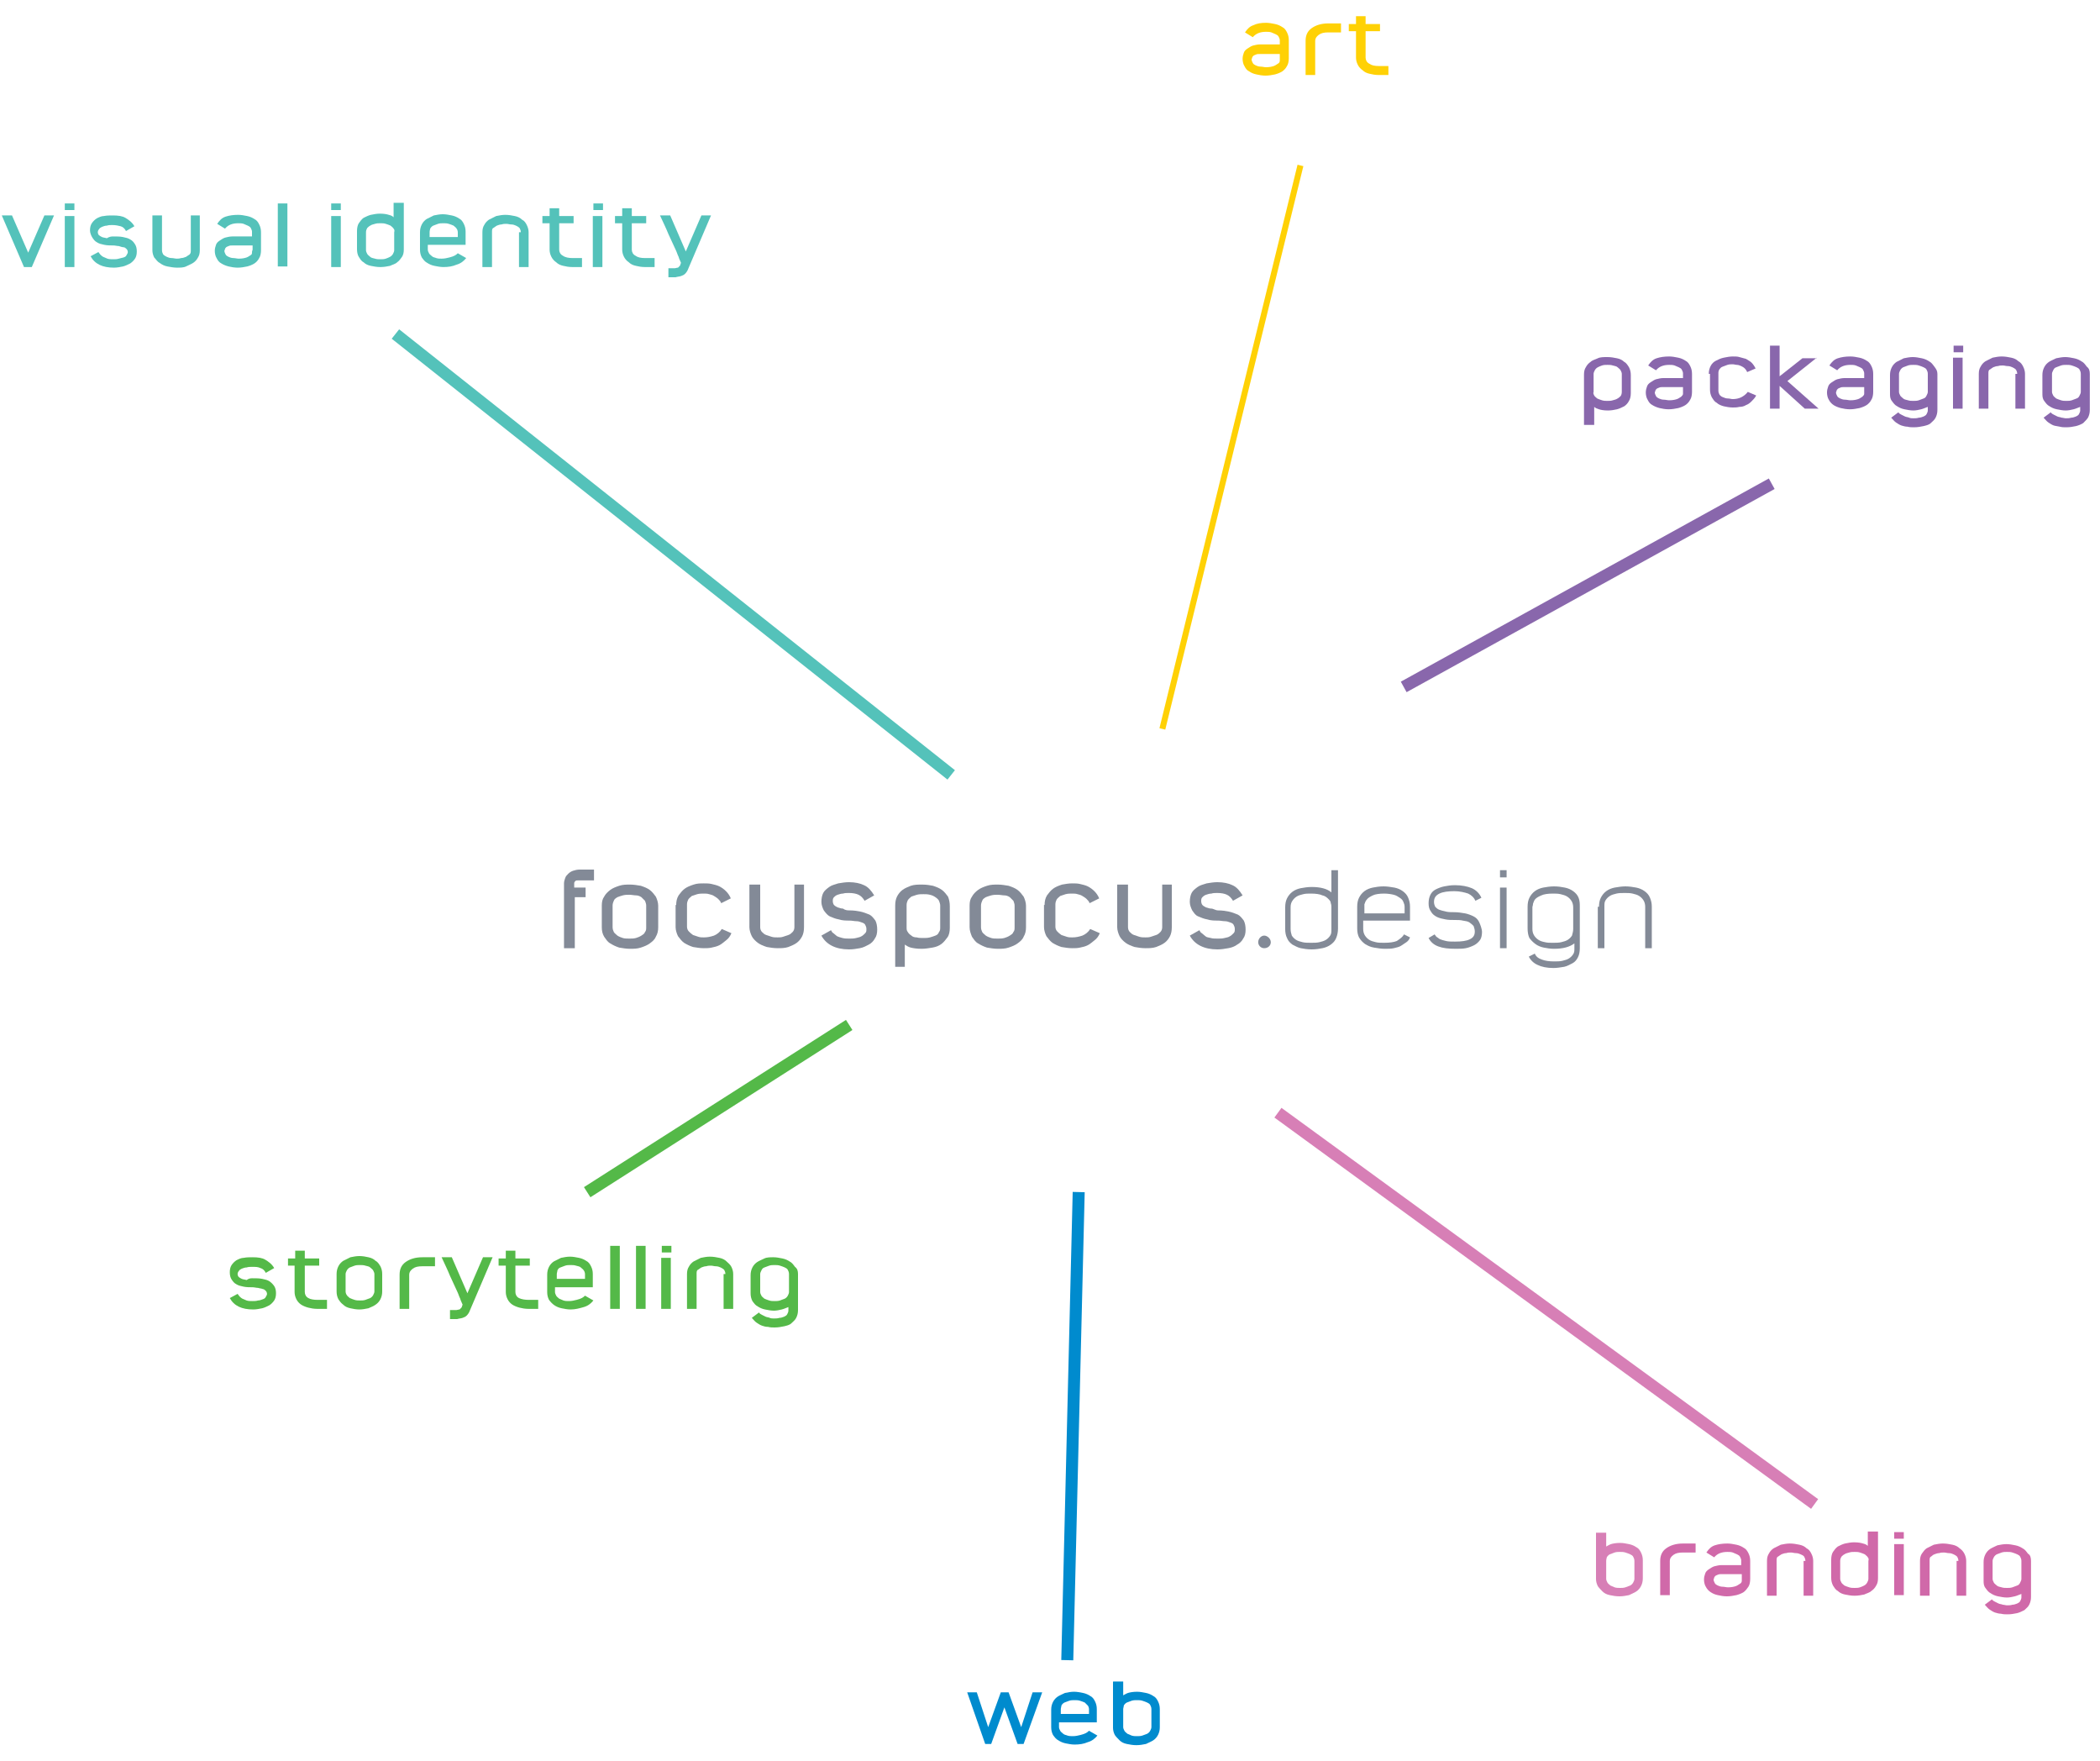 <?xml version="1.0" encoding="utf-8"?>
<!-- Generator: Adobe Illustrator 27.0.1, SVG Export Plug-In . SVG Version: 6.00 Build 0)  -->
<svg version="1.1" id="Layer_1" xmlns="http://www.w3.org/2000/svg" xmlns:xlink="http://www.w3.org/1999/xlink" x="0px" y="0px"
	 viewBox="0 0 350 293.5" style="enable-background:new 0 0 350 293.5;" xml:space="preserve">
<style type="text/css">
	.st0{opacity:0.85;enable-background:new    ;}
	.st1{fill:#D069A9;}
	.st2{enable-background:new    ;}
	.st3{fill:#54B948;}
	.st4{fill:#008BCE;}
	.st5{fill:#838A97;}
	.st6{fill:#8967AC;}
	.st7{fill:#54C2BA;}
	.st8{fill:#FFD105;}
</style>
<g id="Layer_2_00000088821244678047186320000009053267712810407344_">
	<g id="Layer_1-2">
		<g class="st0">
			<path class="st1" d="M267.7,255.3v2.4c0.2-0.1,0.5-0.3,0.8-0.4c0.3-0.1,0.9-0.2,1.5-0.2c0.5,0,1,0.1,1.5,0.2
				c0.5,0.1,0.9,0.3,1.2,0.5c0.4,0.2,0.6,0.5,0.8,0.9c0.2,0.4,0.3,0.8,0.3,1.3v3c0,0.5-0.1,0.9-0.3,1.3s-0.5,0.7-0.8,0.9
				c-0.3,0.2-0.8,0.4-1.2,0.6c-0.5,0.1-1,0.2-1.6,0.2c-0.6,0-1.1-0.1-1.6-0.2s-0.9-0.3-1.2-0.6c-0.3-0.3-0.6-0.6-0.8-0.9
				c-0.2-0.4-0.3-0.8-0.3-1.2v-7.7H267.7z M267.7,260.1v3c0,0.2,0.1,0.4,0.2,0.6s0.3,0.3,0.5,0.5c0.2,0.1,0.5,0.2,0.7,0.3
				c0.3,0.1,0.6,0.1,0.9,0.1c0.3,0,0.6,0,0.9-0.1c0.3-0.1,0.5-0.2,0.8-0.3c0.2-0.1,0.4-0.3,0.5-0.5c0.1-0.2,0.2-0.4,0.2-0.6v-3
				c0-0.3-0.1-0.5-0.2-0.7s-0.3-0.3-0.5-0.4c-0.2-0.1-0.5-0.2-0.8-0.3c-0.3-0.1-0.6-0.1-0.9-0.1c-0.3,0-0.6,0-0.9,0.1
				s-0.5,0.2-0.8,0.3c-0.2,0.1-0.4,0.3-0.5,0.5C267.8,259.6,267.7,259.8,267.7,260.1z"/>
		</g>
		<g class="st2">
			<path class="st1" d="M276.7,260.1c0-0.9,0.3-1.6,1-2.1c0.7-0.5,1.6-0.8,2.8-0.8h2.1v1.5h-2.1c-0.7,0-1.2,0.1-1.6,0.4
				c-0.4,0.3-0.6,0.6-0.6,1v5.7h-1.6V260.1z"/>
		</g>
		<g class="st2">
			<path class="st1" d="M287.9,257.2c0.5,0,1,0.1,1.5,0.2c0.5,0.1,0.9,0.3,1.2,0.5c0.4,0.2,0.6,0.5,0.8,0.9c0.2,0.4,0.3,0.8,0.3,1.3
				v3c0,0.5-0.1,1-0.3,1.3s-0.5,0.7-0.8,0.9c-0.3,0.2-0.8,0.4-1.2,0.5c-0.5,0.1-1,0.2-1.6,0.2c-0.5,0-1.1-0.1-1.5-0.2
				c-0.5-0.1-0.9-0.3-1.2-0.5s-0.6-0.5-0.8-0.9c-0.2-0.3-0.3-0.8-0.3-1.2c0-0.4,0.1-0.7,0.2-1c0.1-0.3,0.3-0.5,0.6-0.7
				c0.3-0.2,0.6-0.4,0.9-0.5c0.4-0.1,0.8-0.2,1.2-0.2h3.3V260c0-0.2-0.1-0.4-0.2-0.6s-0.3-0.3-0.5-0.4s-0.5-0.2-0.7-0.3
				c-0.3-0.1-0.6-0.1-0.9-0.1c-1,0-1.7,0.3-2.2,0.9l-1.3-0.8c0.4-0.6,0.8-1,1.4-1.2C286.4,257.3,287.1,257.2,287.9,257.2z
				 M290.3,263v-0.7H287c-0.3,0-0.5,0-0.7,0.1c-0.2,0.1-0.3,0.1-0.4,0.2s-0.2,0.2-0.2,0.3c0,0.1-0.1,0.2-0.1,0.3
				c0,0.2,0.1,0.4,0.2,0.6s0.3,0.3,0.5,0.4s0.5,0.2,0.8,0.2c0.3,0,0.6,0.1,0.9,0.1c0.6,0,1-0.1,1.3-0.2c0.3-0.1,0.5-0.3,0.7-0.4
				s0.3-0.3,0.3-0.5C290.3,263.2,290.3,263.1,290.3,263z"/>
			<path class="st1" d="M300.9,260.1c0-0.3-0.1-0.5-0.2-0.7s-0.4-0.3-0.6-0.4s-0.5-0.2-0.8-0.2c-0.3,0-0.5-0.1-0.8-0.1
				c-0.3,0-0.5,0-0.8,0.1c-0.3,0-0.5,0.1-0.8,0.2c-0.2,0.1-0.4,0.3-0.6,0.4s-0.2,0.4-0.2,0.7v5.8h-1.6v-5.8c0-0.5,0.1-0.9,0.3-1.2
				c0.2-0.4,0.5-0.7,0.8-0.9c0.4-0.2,0.8-0.4,1.2-0.6c0.5-0.1,1-0.2,1.5-0.2c0.6,0,1.1,0.1,1.6,0.2s0.9,0.3,1.2,0.6
				c0.4,0.2,0.6,0.5,0.8,0.9s0.3,0.8,0.3,1.2v5.8h-1.6V260.1z"/>
			<path class="st1" d="M313,255.3v7.7c0,0.5-0.1,0.9-0.3,1.2c-0.2,0.4-0.5,0.7-0.8,0.9c-0.3,0.3-0.8,0.4-1.2,0.6
				c-0.5,0.1-1,0.2-1.6,0.2c-0.6,0-1.1-0.1-1.6-0.2c-0.5-0.1-0.9-0.3-1.2-0.6c-0.4-0.2-0.6-0.6-0.8-0.9c-0.2-0.4-0.3-0.8-0.3-1.3v-3
				c0-0.5,0.1-1,0.3-1.3s0.5-0.7,0.8-0.9c0.4-0.2,0.8-0.4,1.2-0.5c0.5-0.1,1-0.2,1.5-0.2c0.7,0,1.2,0.1,1.5,0.2
				c0.4,0.1,0.6,0.2,0.8,0.4v-2.4H313z M311.3,259.5c-0.1-0.2-0.3-0.3-0.5-0.5c-0.2-0.1-0.5-0.2-0.8-0.3s-0.6-0.1-0.9-0.1
				c-0.3,0-0.6,0-0.9,0.1c-0.3,0.1-0.5,0.1-0.8,0.3c-0.2,0.1-0.4,0.3-0.5,0.4c-0.1,0.2-0.2,0.4-0.2,0.7v3c0,0.2,0.1,0.4,0.2,0.6
				c0.1,0.2,0.3,0.3,0.5,0.5c0.2,0.1,0.5,0.2,0.8,0.3c0.3,0.1,0.6,0.1,0.9,0.1c0.3,0,0.6,0,0.9-0.1c0.3-0.1,0.5-0.2,0.7-0.3
				c0.2-0.1,0.4-0.3,0.5-0.5c0.1-0.2,0.2-0.4,0.2-0.6v-3C311.5,259.8,311.4,259.6,311.3,259.5z"/>
			<path class="st1" d="M315.7,255.3h1.6v1.1h-1.6V255.3z M317.3,265.8h-1.6v-8.5h1.6V265.8z"/>
			<path class="st1" d="M326.4,260.1c0-0.3-0.1-0.5-0.2-0.7c-0.2-0.2-0.4-0.3-0.6-0.4s-0.5-0.2-0.8-0.2c-0.3,0-0.5-0.1-0.8-0.1
				c-0.3,0-0.5,0-0.8,0.1c-0.3,0-0.5,0.1-0.8,0.2s-0.4,0.3-0.6,0.4s-0.2,0.4-0.2,0.7v5.8H320v-5.8c0-0.5,0.1-0.9,0.3-1.2
				s0.5-0.7,0.8-0.9c0.4-0.2,0.8-0.4,1.2-0.6c0.5-0.1,1-0.2,1.5-0.2c0.6,0,1.1,0.1,1.6,0.2c0.5,0.1,0.9,0.3,1.2,0.6
				c0.3,0.2,0.6,0.5,0.8,0.9s0.3,0.8,0.3,1.2v5.8h-1.6V260.1z"/>
			<path class="st1" d="M338.5,260.1v6c0,0.5-0.1,0.9-0.3,1.3s-0.5,0.6-0.8,0.9c-0.4,0.2-0.8,0.4-1.2,0.5c-0.5,0.1-1,0.2-1.6,0.2
				c-0.4,0-0.7,0-1.1-0.1c-0.3,0-0.7-0.1-1-0.2c-0.3-0.1-0.6-0.3-0.9-0.5c-0.3-0.2-0.5-0.5-0.8-0.8l1.2-0.9c0.1,0.2,0.3,0.3,0.5,0.4
				c0.2,0.1,0.4,0.2,0.6,0.3s0.5,0.1,0.7,0.2c0.2,0,0.5,0.1,0.7,0.1c0.3,0,0.6,0,0.9-0.1c0.3,0,0.5-0.1,0.8-0.2
				c0.2-0.1,0.4-0.2,0.5-0.4c0.1-0.2,0.2-0.4,0.2-0.6v-0.6c-0.3,0.1-0.7,0.3-1.1,0.4s-0.9,0.2-1.3,0.2c-0.5,0-1-0.1-1.5-0.2
				c-0.5-0.1-0.9-0.3-1.2-0.5c-0.4-0.2-0.6-0.5-0.9-0.9s-0.3-0.8-0.3-1.3v-3c0-0.5,0.1-0.9,0.3-1.3c0.2-0.4,0.5-0.7,0.8-0.9
				s0.8-0.4,1.2-0.6c0.5-0.1,1-0.2,1.5-0.2c0.5,0,1,0.1,1.5,0.2s0.9,0.3,1.2,0.5c0.4,0.2,0.6,0.5,0.9,0.9
				C338.4,259.1,338.5,259.6,338.5,260.1z M336.9,260.1c0-0.3-0.1-0.5-0.2-0.7c-0.1-0.2-0.3-0.3-0.5-0.4c-0.2-0.1-0.5-0.2-0.8-0.3
				c-0.3-0.1-0.6-0.1-0.9-0.1c-0.3,0-0.6,0-0.9,0.1s-0.5,0.2-0.8,0.3c-0.2,0.1-0.4,0.3-0.5,0.5s-0.2,0.4-0.2,0.6v3
				c0,0.2,0.1,0.4,0.2,0.6s0.3,0.3,0.5,0.5s0.5,0.2,0.8,0.3s0.6,0.1,0.9,0.1c0.3,0,0.6,0,0.9-0.1s0.5-0.2,0.8-0.3s0.4-0.3,0.5-0.5
				c0.1-0.2,0.2-0.4,0.2-0.6V260.1z"/>
		</g>
		<g class="st2">
			<path class="st3" d="M42.1,213c0.6,0,1.1,0,1.6,0.1c0.5,0.1,0.9,0.2,1.2,0.4s0.6,0.5,0.8,0.8c0.2,0.3,0.3,0.7,0.3,1.2
				c0,0.5-0.1,0.9-0.3,1.2s-0.5,0.6-0.8,0.8c-0.4,0.2-0.8,0.4-1.2,0.5c-0.5,0.1-1,0.2-1.5,0.2c-1.9,0-3.2-0.6-3.9-1.9l1.3-0.7
				c0.1,0.1,0.2,0.3,0.3,0.4c0.1,0.1,0.3,0.3,0.5,0.4c0.2,0.1,0.5,0.2,0.7,0.3c0.3,0.1,0.6,0.1,1,0.1c0.3,0,0.6,0,0.9-0.1
				c0.3,0,0.5-0.1,0.8-0.2s0.4-0.2,0.5-0.4c0.1-0.2,0.2-0.3,0.2-0.5c0-0.2-0.1-0.4-0.2-0.5c-0.1-0.1-0.3-0.3-0.5-0.3
				c-0.2-0.1-0.5-0.1-0.8-0.2c-0.3,0-0.6-0.1-0.9-0.1c-0.5,0-1,0-1.5-0.1c-0.5-0.1-0.9-0.2-1.2-0.4c-0.4-0.2-0.6-0.5-0.8-0.8
				s-0.3-0.7-0.3-1.2c0-0.5,0.1-0.9,0.3-1.2s0.5-0.6,0.8-0.8c0.4-0.2,0.8-0.4,1.2-0.4c0.5-0.1,1-0.1,1.5-0.1c0.9,0,1.6,0.1,2.1,0.4
				s1.1,0.7,1.5,1.4l-1.4,0.8c-0.2-0.4-0.5-0.7-0.9-0.8c-0.4-0.2-0.8-0.2-1.4-0.2c-0.3,0-0.6,0-0.9,0.1c-0.3,0-0.5,0.1-0.8,0.2
				c-0.2,0.1-0.4,0.2-0.5,0.4c-0.1,0.1-0.2,0.3-0.2,0.5c0,0.2,0.1,0.4,0.2,0.5s0.3,0.2,0.5,0.3c0.2,0.1,0.5,0.1,0.8,0.2
				C41.5,213,41.8,213,42.1,213z"/>
		</g>
		<g class="st2">
			<path class="st3" d="M52.9,216.6h1.6v1.5h-1.6c-0.6,0-1.1-0.1-1.5-0.2s-0.9-0.3-1.2-0.5c-0.3-0.2-0.6-0.5-0.8-0.9
				c-0.2-0.4-0.3-0.8-0.3-1.2v-4.4H48v-1.2h1.2v-1.3h1.6v1.3h2.4v1.2h-2.4v4.4c0,0.4,0.2,0.8,0.6,1
				C51.7,216.5,52.3,216.6,52.9,216.6z"/>
		</g>
		<g class="st2">
			<path class="st3" d="M56.1,215.2v-2.9c0-0.5,0.1-0.9,0.3-1.3c0.2-0.4,0.5-0.7,0.8-0.9c0.4-0.2,0.8-0.4,1.2-0.6
				c0.5-0.1,1-0.2,1.5-0.2s1.1,0.1,1.5,0.2c0.5,0.1,0.9,0.3,1.2,0.6c0.4,0.2,0.6,0.6,0.8,0.9c0.2,0.4,0.3,0.8,0.3,1.3v2.9
				c0,0.5-0.1,0.9-0.3,1.3c-0.2,0.4-0.5,0.7-0.8,0.9c-0.4,0.3-0.8,0.4-1.2,0.6c-0.5,0.1-1,0.2-1.5,0.2s-1.1-0.1-1.5-0.2
				c-0.5-0.1-0.9-0.3-1.2-0.6c-0.4-0.3-0.6-0.6-0.8-0.9C56.2,216.1,56.1,215.7,56.1,215.2z M57.6,215.2c0,0.2,0.1,0.5,0.2,0.6
				c0.1,0.2,0.3,0.3,0.5,0.5c0.2,0.1,0.5,0.2,0.8,0.3c0.3,0.1,0.6,0.1,0.9,0.1s0.6,0,0.9-0.1c0.3-0.1,0.5-0.2,0.8-0.3
				c0.2-0.1,0.4-0.3,0.5-0.5c0.1-0.2,0.2-0.4,0.2-0.6v-2.9c0-0.2-0.1-0.4-0.2-0.6s-0.3-0.3-0.5-0.5s-0.5-0.2-0.8-0.3
				c-0.3-0.1-0.6-0.1-0.9-0.1s-0.6,0-0.9,0.1c-0.3,0.1-0.5,0.2-0.8,0.3c-0.2,0.1-0.4,0.3-0.5,0.5s-0.2,0.4-0.2,0.6V215.2z"/>
		</g>
		<g class="st2">
			<path class="st3" d="M66.6,212.4c0-0.9,0.3-1.6,1-2.1c0.7-0.5,1.6-0.8,2.8-0.8h2.1v1.5h-2.1c-0.7,0-1.2,0.1-1.6,0.4
				c-0.4,0.3-0.6,0.6-0.6,1v5.7h-1.6V212.4z"/>
		</g>
		<g class="st2">
			<path class="st3" d="M80.5,209.5h1.6l-3.8,8.9c-0.1,0.3-0.3,0.6-0.5,0.8c-0.2,0.2-0.4,0.3-0.7,0.4s-0.6,0.1-0.9,0.2
				c-0.4,0-0.8,0-1.2,0v-1.5c0.4,0,0.8,0,1,0c0.2,0,0.4-0.1,0.6-0.1c0.1-0.1,0.2-0.2,0.3-0.3c0.1-0.1,0.1-0.3,0.2-0.5
				c-0.1-0.3-0.3-0.6-0.4-1c-0.2-0.4-0.3-0.8-0.5-1.2c-0.2-0.4-0.4-0.9-0.6-1.3s-0.4-0.9-0.6-1.3c-0.4-1-0.9-2-1.4-3.1h1.7l2.6,6
				L80.5,209.5z"/>
		</g>
		<g class="st2">
			<path class="st3" d="M88.1,216.6h1.6v1.5h-1.6c-0.6,0-1.1-0.1-1.5-0.2s-0.9-0.3-1.2-0.5c-0.3-0.2-0.6-0.5-0.8-0.9
				c-0.2-0.4-0.3-0.8-0.3-1.2v-4.4h-1.2v-1.2h1.2v-1.3h1.6v1.3h2.4v1.2h-2.4v4.4c0,0.4,0.2,0.8,0.6,1
				C86.9,216.5,87.5,216.6,88.1,216.6z"/>
		</g>
		<g class="st2">
			<path class="st3" d="M97.5,215.9l1.4,0.8c-0.4,0.5-0.9,0.9-1.6,1.1s-1.4,0.4-2.2,0.4c-0.5,0-1-0.1-1.5-0.2
				c-0.5-0.1-0.9-0.3-1.2-0.5s-0.6-0.5-0.9-0.9c-0.2-0.4-0.3-0.8-0.3-1.3v-2.9c0-0.5,0.1-0.9,0.3-1.3c0.2-0.4,0.5-0.7,0.8-0.9
				c0.4-0.2,0.8-0.4,1.2-0.6c0.5-0.1,1-0.2,1.5-0.2c0.5,0,1,0.1,1.5,0.2c0.5,0.1,0.9,0.3,1.2,0.5c0.4,0.2,0.6,0.5,0.8,0.9
				c0.2,0.4,0.3,0.8,0.3,1.3v2.2h-6.3v0.8c0,0.2,0.1,0.4,0.2,0.6s0.3,0.3,0.5,0.5c0.2,0.1,0.5,0.2,0.7,0.3c0.3,0.1,0.6,0.1,0.9,0.1
				c0.5,0,0.9-0.1,1.3-0.2C96.9,216.4,97.2,216.2,97.5,215.9z M92.8,212.3v0.8h4.7v-0.8c0-0.2-0.1-0.5-0.2-0.6
				c-0.1-0.2-0.3-0.3-0.5-0.5s-0.5-0.2-0.8-0.3s-0.6-0.1-0.9-0.1s-0.6,0-0.9,0.1c-0.3,0.1-0.5,0.2-0.8,0.3s-0.4,0.3-0.5,0.5
				C92.9,211.9,92.8,212.1,92.8,212.3z"/>
			<path class="st3" d="M101.7,207.6h1.6v10.5h-1.6V207.6z"/>
			<path class="st3" d="M106,207.6h1.6v10.5H106V207.6z"/>
			<path class="st3" d="M110.3,207.6h1.6v1.1h-1.6V207.6z M111.8,218.1h-1.6v-8.5h1.6V218.1z"/>
			<path class="st3" d="M120.9,212.3c0-0.3-0.1-0.5-0.2-0.7c-0.2-0.2-0.4-0.3-0.6-0.4c-0.2-0.1-0.5-0.2-0.8-0.2
				c-0.3,0-0.5-0.1-0.8-0.1c-0.3,0-0.5,0-0.8,0.1c-0.3,0-0.5,0.1-0.8,0.2c-0.2,0.1-0.4,0.3-0.6,0.4s-0.2,0.4-0.2,0.7v5.8h-1.6v-5.8
				c0-0.5,0.1-0.9,0.3-1.2c0.2-0.4,0.5-0.7,0.8-0.9c0.4-0.2,0.8-0.4,1.2-0.6c0.5-0.1,1-0.2,1.5-0.2c0.6,0,1.1,0.1,1.6,0.2
				c0.5,0.1,0.9,0.3,1.2,0.6s0.6,0.5,0.8,0.9s0.3,0.8,0.3,1.2v5.8h-1.6V212.3z"/>
			<path class="st3" d="M133,212.3v6c0,0.5-0.1,0.9-0.3,1.3s-0.5,0.6-0.8,0.9s-0.8,0.4-1.2,0.5c-0.5,0.1-1,0.2-1.6,0.2
				c-0.4,0-0.7,0-1.1-0.1c-0.4,0-0.7-0.1-1-0.2c-0.3-0.1-0.6-0.3-0.9-0.5c-0.3-0.2-0.5-0.5-0.8-0.8l1.2-0.9c0.1,0.2,0.3,0.3,0.5,0.4
				c0.2,0.1,0.4,0.2,0.6,0.3c0.2,0.1,0.5,0.1,0.7,0.2s0.5,0.1,0.7,0.1c0.3,0,0.6,0,0.9-0.1c0.3,0,0.5-0.1,0.8-0.2
				c0.2-0.1,0.4-0.2,0.5-0.4s0.2-0.4,0.2-0.6v-0.6c-0.3,0.1-0.7,0.3-1.1,0.4c-0.4,0.1-0.9,0.2-1.3,0.2c-0.5,0-1-0.1-1.5-0.2
				c-0.5-0.1-0.9-0.3-1.2-0.5c-0.4-0.2-0.6-0.5-0.9-0.9c-0.2-0.4-0.3-0.8-0.3-1.3v-3c0-0.5,0.1-0.9,0.3-1.3c0.2-0.4,0.5-0.7,0.8-0.9
				s0.8-0.4,1.2-0.6s1-0.2,1.5-0.2c0.5,0,1,0.1,1.5,0.2c0.5,0.1,0.9,0.3,1.2,0.5c0.4,0.2,0.6,0.5,0.9,0.9
				C132.9,211.4,133,211.8,133,212.3z M131.5,212.3c0-0.3-0.1-0.5-0.2-0.7c-0.1-0.2-0.3-0.3-0.5-0.4s-0.5-0.2-0.8-0.3
				c-0.3-0.1-0.6-0.1-0.9-0.1c-0.3,0-0.6,0-0.9,0.1s-0.5,0.2-0.8,0.3s-0.4,0.3-0.5,0.5c-0.1,0.2-0.2,0.4-0.2,0.6v3
				c0,0.2,0.1,0.4,0.2,0.6c0.1,0.2,0.3,0.3,0.5,0.5c0.2,0.1,0.5,0.2,0.8,0.3s0.6,0.1,0.9,0.1c0.3,0,0.6,0,0.9-0.1s0.5-0.2,0.8-0.3
				c0.2-0.1,0.4-0.3,0.5-0.5c0.1-0.2,0.2-0.4,0.2-0.6V212.3z"/>
		</g>
		<g class="st2">
			<path class="st4" d="M170.6,290.6h-1l-2.2-6.1l-2.2,6.1h-1l-3-8.6h1.6l1.9,5.8l2.1-5.8h1.3l2.1,5.8l1.9-5.8h1.6L170.6,290.6z"/>
		</g>
		<g class="st2">
			<path class="st4" d="M181.5,288.4l1.4,0.8c-0.4,0.5-0.9,0.9-1.6,1.1c-0.7,0.3-1.4,0.4-2.2,0.4c-0.5,0-1-0.1-1.5-0.2
				s-0.9-0.3-1.2-0.5c-0.4-0.2-0.6-0.5-0.9-0.9c-0.2-0.4-0.3-0.8-0.3-1.3v-2.9c0-0.5,0.1-0.9,0.3-1.3c0.2-0.4,0.5-0.7,0.8-0.9
				s0.8-0.4,1.2-0.6c0.5-0.1,1-0.2,1.5-0.2c0.5,0,1,0.1,1.5,0.2c0.5,0.1,0.9,0.3,1.2,0.5c0.4,0.2,0.6,0.5,0.8,0.9
				c0.2,0.4,0.3,0.8,0.3,1.3v2.2h-6.3v0.8c0,0.2,0.1,0.4,0.2,0.6s0.3,0.3,0.5,0.5s0.5,0.2,0.7,0.3c0.3,0.1,0.6,0.1,0.9,0.1
				c0.5,0,0.9-0.1,1.3-0.2C180.9,288.9,181.2,288.7,181.5,288.4z M176.8,284.8v0.8h4.7v-0.8c0-0.2-0.1-0.5-0.2-0.6s-0.3-0.3-0.5-0.5
				c-0.2-0.1-0.5-0.2-0.8-0.3c-0.3-0.1-0.6-0.1-0.9-0.1s-0.6,0-0.9,0.1s-0.5,0.2-0.8,0.3c-0.2,0.1-0.4,0.3-0.5,0.5
				C176.9,284.4,176.8,284.6,176.8,284.8z"/>
			<path class="st4" d="M187.2,280.1v2.4c0.2-0.1,0.5-0.3,0.8-0.4c0.3-0.1,0.9-0.2,1.5-0.2c0.5,0,1,0.1,1.5,0.2
				c0.5,0.1,0.9,0.3,1.2,0.5c0.4,0.2,0.6,0.5,0.8,0.9c0.2,0.4,0.3,0.8,0.3,1.3v3c0,0.5-0.1,0.9-0.3,1.3s-0.5,0.7-0.8,0.9
				c-0.3,0.2-0.8,0.4-1.2,0.6c-0.5,0.1-1,0.2-1.6,0.2c-0.6,0-1.1-0.1-1.6-0.2s-0.9-0.3-1.2-0.6c-0.3-0.3-0.6-0.6-0.8-0.9
				c-0.2-0.4-0.3-0.8-0.3-1.2v-7.7H187.2z M187.2,284.8v3c0,0.2,0.1,0.4,0.2,0.6s0.3,0.3,0.5,0.5c0.2,0.1,0.5,0.2,0.7,0.3
				c0.3,0.1,0.6,0.1,0.9,0.1c0.3,0,0.6,0,0.9-0.1c0.3-0.1,0.5-0.2,0.8-0.3c0.2-0.1,0.4-0.3,0.5-0.5c0.1-0.2,0.2-0.4,0.2-0.6v-3
				c0-0.3-0.1-0.5-0.2-0.7s-0.3-0.3-0.5-0.4c-0.2-0.1-0.5-0.2-0.8-0.3c-0.3-0.1-0.6-0.1-0.9-0.1c-0.3,0-0.6,0-0.9,0.1
				s-0.5,0.2-0.8,0.3c-0.2,0.1-0.4,0.3-0.5,0.5C187.3,284.4,187.2,284.6,187.2,284.8z"/>
		</g>
		<g class="st2">
			<path class="st5" d="M97.6,147.9v1.6h-1.8v8.5h-1.8v-10.8c0-0.3,0.1-0.6,0.2-0.9c0.1-0.3,0.3-0.5,0.5-0.7
				c0.2-0.2,0.5-0.4,0.8-0.5c0.3-0.1,0.7-0.2,1.1-0.2H99v1.8h-2.6c-0.2,0-0.4,0-0.5,0.1s-0.2,0.2-0.2,0.4v0.7H97.6z"/>
		</g>
		<g class="st2">
			<path class="st5" d="M100.3,154.5v-3.6c0-0.6,0.1-1.1,0.4-1.5c0.2-0.4,0.6-0.8,1-1.1s0.9-0.5,1.5-0.7c0.6-0.2,1.2-0.2,1.8-0.2
				c0.6,0,1.2,0.1,1.8,0.2c0.6,0.2,1.1,0.4,1.5,0.7s0.7,0.7,1,1.1c0.2,0.4,0.4,1,0.4,1.5v3.6c0,0.6-0.1,1.1-0.4,1.6
				c-0.2,0.5-0.6,0.8-1,1.1s-0.9,0.5-1.5,0.7c-0.6,0.2-1.2,0.2-1.8,0.2c-0.6,0-1.2-0.1-1.8-0.2c-0.6-0.2-1-0.4-1.5-0.7
				s-0.7-0.7-1-1.1C100.4,155.6,100.3,155.1,100.3,154.5z M102.1,154.5c0,0.3,0.1,0.6,0.2,0.8c0.1,0.2,0.4,0.4,0.6,0.6
				c0.3,0.2,0.6,0.3,0.9,0.4c0.3,0.1,0.7,0.1,1.1,0.1s0.7,0,1.1-0.1c0.3-0.1,0.6-0.2,0.9-0.4c0.3-0.2,0.5-0.3,0.6-0.6
				c0.2-0.2,0.2-0.5,0.2-0.8v-3.6c0-0.3-0.1-0.5-0.2-0.8c-0.2-0.2-0.4-0.4-0.6-0.6c-0.3-0.2-0.6-0.3-0.9-0.3s-0.7-0.1-1.1-0.1
				s-0.7,0-1.1,0.1s-0.6,0.2-0.9,0.3c-0.3,0.2-0.5,0.3-0.6,0.6c-0.1,0.2-0.2,0.5-0.2,0.8V154.5z"/>
			<path class="st5" d="M112.7,150.8c0-0.6,0.1-1.1,0.4-1.6c0.3-0.4,0.6-0.8,1-1.1c0.4-0.3,0.9-0.5,1.5-0.7s1.1-0.2,1.7-0.2
				c0.4,0,0.9,0,1.3,0.1c0.4,0.1,0.9,0.2,1.3,0.4c0.4,0.2,0.8,0.5,1.1,0.8c0.3,0.3,0.6,0.7,0.8,1.2l-1.6,0.8
				c-0.1-0.3-0.3-0.5-0.5-0.7c-0.2-0.2-0.4-0.3-0.7-0.5s-0.5-0.2-0.8-0.3c-0.3-0.1-0.6-0.1-0.9-0.1c-0.4,0-0.7,0-1.1,0.1
				c-0.3,0.1-0.6,0.2-0.9,0.3c-0.2,0.2-0.4,0.3-0.6,0.6c-0.1,0.2-0.2,0.5-0.2,0.8v3.7c0,0.3,0.1,0.6,0.3,0.8
				c0.2,0.2,0.4,0.4,0.7,0.6c0.3,0.1,0.6,0.2,0.9,0.3c0.3,0.1,0.6,0.1,0.9,0.1c0.6,0,1.1-0.1,1.7-0.3c0.5-0.2,1-0.6,1.3-1.1l1.6,0.7
				c-0.2,0.5-0.5,0.9-0.9,1.2s-0.7,0.6-1.1,0.8c-0.4,0.2-0.8,0.3-1.3,0.4c-0.4,0.1-0.9,0.1-1.3,0.1c-0.6,0-1.2-0.1-1.8-0.2
				c-0.6-0.2-1-0.4-1.5-0.7c-0.4-0.3-0.7-0.7-1-1.1c-0.2-0.4-0.4-1-0.4-1.5V150.8z"/>
			<path class="st5" d="M132.2,147.4h1.8v7.1c0,0.6-0.1,1.1-0.3,1.5s-0.5,0.8-0.9,1.1c-0.4,0.3-0.9,0.5-1.4,0.7
				c-0.6,0.2-1.2,0.2-1.8,0.2c-0.6,0-1.3-0.1-1.8-0.2c-0.6-0.2-1.1-0.4-1.5-0.7c-0.4-0.3-0.8-0.7-1-1.1s-0.4-1-0.4-1.5v-7.1h1.8v7.1
				c0,0.3,0.1,0.6,0.3,0.8c0.2,0.2,0.4,0.4,0.7,0.5c0.3,0.1,0.6,0.2,0.9,0.3c0.3,0.1,0.7,0.1,1,0.1c0.3,0,0.6,0,0.9-0.1
				s0.6-0.2,0.9-0.3c0.3-0.1,0.5-0.3,0.7-0.5c0.2-0.2,0.3-0.5,0.3-0.8V147.4z"/>
			<path class="st5" d="M141.6,151.7c0.7,0,1.3,0.1,1.8,0.2s1,0.3,1.5,0.5c0.4,0.2,0.7,0.6,1,1c0.2,0.4,0.3,0.9,0.3,1.5
				c0,0.6-0.1,1.1-0.4,1.5c-0.2,0.4-0.6,0.8-1,1s-0.9,0.5-1.5,0.6s-1.1,0.2-1.8,0.2c-2.2,0-3.8-0.8-4.6-2.3l1.6-0.9
				c0.1,0.2,0.2,0.4,0.4,0.5c0.2,0.2,0.4,0.3,0.6,0.5c0.2,0.1,0.5,0.2,0.9,0.3s0.7,0.1,1.2,0.1c0.4,0,0.7,0,1.1-0.1
				c0.3-0.1,0.6-0.1,0.9-0.3c0.2-0.1,0.4-0.3,0.6-0.5s0.2-0.4,0.2-0.7c0-0.3-0.1-0.5-0.2-0.7s-0.3-0.3-0.6-0.4s-0.5-0.2-0.9-0.2
				c-0.3,0-0.7-0.1-1.1-0.1c-0.6,0-1.2,0-1.8-0.2c-0.6-0.1-1-0.3-1.5-0.5c-0.4-0.2-0.7-0.6-1-1c-0.2-0.4-0.4-0.9-0.4-1.4
				c0-0.6,0.1-1.1,0.3-1.5c0.2-0.4,0.6-0.7,1-1c0.4-0.3,0.9-0.4,1.5-0.6c0.6-0.1,1.2-0.2,1.8-0.2c1,0,1.9,0.2,2.5,0.5
				c0.7,0.3,1.2,0.9,1.7,1.7l-1.6,0.9c-0.3-0.5-0.6-0.8-1-1c-0.4-0.2-1-0.3-1.6-0.3c-0.4,0-0.7,0-1,0.1c-0.3,0-0.6,0.1-0.9,0.2
				c-0.3,0.1-0.5,0.3-0.6,0.4c-0.2,0.2-0.2,0.4-0.2,0.7c0,0.2,0.1,0.5,0.2,0.6c0.2,0.2,0.4,0.3,0.6,0.4c0.3,0.1,0.6,0.2,0.9,0.2
				C140.9,151.7,141.3,151.7,141.6,151.7z"/>
			<path class="st5" d="M149.2,161.2v-10.3c0-0.6,0.1-1.1,0.3-1.5c0.2-0.4,0.5-0.8,0.9-1.1s0.9-0.5,1.4-0.7c0.6-0.2,1.2-0.2,1.9-0.2
				c0.7,0,1.3,0.1,1.8,0.2c0.6,0.2,1.1,0.4,1.5,0.7s0.7,0.7,1,1.1c0.2,0.5,0.3,1,0.3,1.6v3.6c0,0.6-0.1,1.2-0.4,1.6s-0.6,0.8-1,1.1
				c-0.4,0.3-0.9,0.5-1.5,0.6s-1.2,0.2-1.8,0.2c-0.8,0-1.4-0.1-1.8-0.2c-0.4-0.1-0.7-0.3-1-0.5v3.7H149.2z M151.3,155.3
				c0.1,0.2,0.3,0.4,0.6,0.6c0.2,0.2,0.5,0.3,0.9,0.3c0.3,0.1,0.7,0.1,1.1,0.1c0.4,0,0.7,0,1.1-0.1s0.6-0.2,0.9-0.3
				c0.3-0.1,0.5-0.3,0.6-0.6c0.2-0.2,0.2-0.5,0.2-0.8v-3.6c0-0.3-0.1-0.5-0.2-0.8c-0.1-0.2-0.3-0.4-0.6-0.6s-0.5-0.3-0.9-0.4
				s-0.7-0.1-1.1-0.1c-0.4,0-0.7,0-1.1,0.1c-0.3,0.1-0.6,0.2-0.9,0.3c-0.2,0.2-0.4,0.3-0.6,0.6c-0.1,0.2-0.2,0.5-0.2,0.8v3.7
				C151.1,154.8,151.1,155.1,151.3,155.3z"/>
			<path class="st5" d="M161.6,154.5v-3.6c0-0.6,0.1-1.1,0.4-1.5c0.2-0.4,0.6-0.8,1-1.1s0.9-0.5,1.5-0.7c0.6-0.2,1.2-0.2,1.8-0.2
				c0.6,0,1.2,0.1,1.8,0.2c0.6,0.2,1.1,0.4,1.5,0.7s0.7,0.7,1,1.1c0.2,0.4,0.4,1,0.4,1.5v3.6c0,0.6-0.1,1.1-0.4,1.6
				c-0.2,0.5-0.6,0.8-1,1.1s-0.9,0.5-1.5,0.7c-0.6,0.2-1.2,0.2-1.8,0.2c-0.6,0-1.2-0.1-1.8-0.2c-0.6-0.2-1-0.4-1.5-0.7
				s-0.7-0.7-1-1.1C161.8,155.6,161.6,155.1,161.6,154.5z M163.5,154.5c0,0.3,0.1,0.6,0.2,0.8c0.1,0.2,0.4,0.4,0.6,0.6
				c0.3,0.2,0.6,0.3,0.9,0.4c0.3,0.1,0.7,0.1,1.1,0.1s0.7,0,1.1-0.1c0.3-0.1,0.6-0.2,0.9-0.4c0.3-0.2,0.5-0.3,0.6-0.6
				c0.2-0.2,0.2-0.5,0.2-0.8v-3.6c0-0.3-0.1-0.5-0.2-0.8c-0.2-0.2-0.4-0.4-0.6-0.6c-0.3-0.2-0.6-0.3-0.9-0.3s-0.7-0.1-1.1-0.1
				s-0.7,0-1.1,0.1s-0.6,0.2-0.9,0.3c-0.3,0.2-0.5,0.3-0.6,0.6c-0.1,0.2-0.2,0.5-0.2,0.8V154.5z"/>
			<path class="st5" d="M174.1,150.8c0-0.6,0.1-1.1,0.4-1.6c0.3-0.4,0.6-0.8,1-1.1c0.4-0.3,0.9-0.5,1.5-0.7c0.6-0.1,1.1-0.2,1.7-0.2
				c0.4,0,0.9,0,1.3,0.1c0.4,0.1,0.9,0.2,1.3,0.4c0.4,0.2,0.8,0.5,1.1,0.8c0.3,0.3,0.6,0.7,0.8,1.2l-1.6,0.8
				c-0.1-0.3-0.3-0.5-0.5-0.7c-0.2-0.2-0.4-0.3-0.7-0.5s-0.5-0.2-0.8-0.3c-0.3-0.1-0.6-0.1-0.9-0.1c-0.4,0-0.7,0-1.1,0.1
				c-0.3,0.1-0.6,0.2-0.9,0.3c-0.2,0.2-0.4,0.3-0.6,0.6c-0.1,0.2-0.2,0.5-0.2,0.8v3.7c0,0.3,0.1,0.6,0.3,0.8
				c0.2,0.2,0.4,0.4,0.7,0.6c0.3,0.1,0.6,0.2,0.9,0.3c0.3,0.1,0.6,0.1,0.9,0.1c0.6,0,1.1-0.1,1.7-0.3c0.5-0.2,1-0.6,1.3-1.1l1.6,0.7
				c-0.2,0.5-0.5,0.9-0.9,1.2s-0.7,0.6-1.1,0.8c-0.4,0.2-0.8,0.3-1.3,0.4c-0.4,0.1-0.9,0.1-1.3,0.1c-0.6,0-1.2-0.1-1.8-0.2
				c-0.6-0.2-1-0.4-1.5-0.7c-0.4-0.3-0.7-0.7-1-1.1c-0.2-0.4-0.4-1-0.4-1.5V150.8z"/>
			<path class="st5" d="M193.5,147.4h1.8v7.1c0,0.6-0.1,1.1-0.3,1.5s-0.5,0.8-0.9,1.1c-0.4,0.3-0.9,0.5-1.4,0.7
				c-0.6,0.2-1.2,0.2-1.8,0.2c-0.6,0-1.3-0.1-1.8-0.2c-0.6-0.2-1.1-0.4-1.5-0.7c-0.4-0.3-0.8-0.7-1-1.1s-0.4-1-0.4-1.5v-7.1h1.8v7.1
				c0,0.3,0.1,0.6,0.3,0.8c0.2,0.2,0.4,0.4,0.7,0.5c0.3,0.1,0.6,0.2,0.9,0.3s0.7,0.1,1,0.1c0.3,0,0.6,0,0.9-0.1s0.6-0.2,0.9-0.3
				c0.3-0.1,0.5-0.3,0.7-0.5c0.2-0.2,0.3-0.5,0.3-0.8V147.4z"/>
			<path class="st5" d="M203,151.7c0.7,0,1.3,0.1,1.8,0.2s1,0.3,1.5,0.5c0.4,0.2,0.7,0.6,1,1c0.2,0.4,0.3,0.9,0.3,1.5
				c0,0.6-0.1,1.1-0.4,1.5c-0.2,0.4-0.6,0.8-1,1c-0.4,0.3-0.9,0.5-1.5,0.6s-1.1,0.2-1.8,0.2c-2.2,0-3.8-0.8-4.6-2.3l1.6-0.9
				c0.1,0.2,0.2,0.4,0.4,0.5c0.2,0.2,0.4,0.3,0.6,0.5s0.5,0.2,0.9,0.3c0.3,0.1,0.7,0.1,1.2,0.1c0.4,0,0.7,0,1.1-0.1s0.6-0.1,0.9-0.3
				c0.2-0.1,0.4-0.3,0.6-0.5s0.2-0.4,0.2-0.7c0-0.3-0.1-0.5-0.2-0.7s-0.3-0.3-0.6-0.4s-0.5-0.2-0.9-0.2c-0.3,0-0.7-0.1-1.1-0.1
				c-0.6,0-1.2,0-1.8-0.2c-0.6-0.1-1-0.3-1.5-0.5s-0.7-0.6-1-1c-0.2-0.4-0.4-0.9-0.4-1.4c0-0.6,0.1-1.1,0.3-1.5c0.2-0.4,0.6-0.7,1-1
				c0.4-0.3,0.9-0.4,1.5-0.6c0.6-0.1,1.2-0.2,1.8-0.2c1,0,1.9,0.2,2.5,0.5c0.7,0.3,1.2,0.9,1.7,1.7l-1.6,0.9c-0.3-0.5-0.6-0.8-1-1
				c-0.4-0.2-1-0.3-1.6-0.3c-0.4,0-0.7,0-1,0.1c-0.3,0-0.6,0.1-0.9,0.2s-0.5,0.3-0.6,0.4c-0.2,0.2-0.2,0.4-0.2,0.7
				c0,0.2,0.1,0.5,0.2,0.6c0.2,0.2,0.4,0.3,0.6,0.4c0.3,0.1,0.6,0.2,0.9,0.2S202.6,151.7,203,151.7z"/>
		</g>
		<g class="st2">
			<path class="st5" d="M211.8,157c0,0.6-0.5,1-1.1,1s-1-0.5-1-1c0-0.6,0.5-1.1,1-1.1S211.8,156.4,211.8,157z"/>
		</g>
		<g class="st2">
			<path class="st5" d="M223,154.7c0,0.6-0.1,1.1-0.3,1.6s-0.5,0.8-0.9,1.1c-0.4,0.3-0.9,0.5-1.4,0.6s-1.1,0.2-1.8,0.2
				c-0.7,0-1.3-0.1-1.8-0.2s-1-0.4-1.4-0.6c-0.4-0.3-0.7-0.6-0.9-1.1c-0.2-0.4-0.3-0.9-0.3-1.5v-3.6c0-0.6,0.1-1.1,0.3-1.5
				c0.2-0.4,0.5-0.8,0.9-1.1c0.4-0.3,0.9-0.5,1.4-0.6c0.5-0.1,1.2-0.2,1.8-0.2c1.5,0,2.6,0.3,3.3,0.9V145h1.1V154.7z M221.8,150.5
				c0-0.3-0.2-0.5-0.4-0.7c-0.2-0.2-0.5-0.5-1-0.6c-0.4-0.2-1.1-0.3-1.9-0.3c-0.5,0-0.9,0-1.3,0.1c-0.4,0.1-0.8,0.2-1.1,0.4
				c-0.3,0.2-0.5,0.4-0.7,0.7c-0.2,0.3-0.3,0.6-0.3,1.1v3.6c0,0.4,0.1,0.8,0.2,1.1c0.2,0.3,0.4,0.5,0.7,0.7c0.3,0.2,0.7,0.3,1.1,0.4
				s0.9,0.1,1.4,0.1c0.5,0,1,0,1.4-0.1s0.8-0.2,1.1-0.4s0.5-0.4,0.7-0.7c0.2-0.3,0.2-0.6,0.2-1.1v-3.7
				C221.9,151,221.9,150.8,221.8,150.5z"/>
			<path class="st5" d="M234,155.7l1,0.5c-0.1,0.3-0.3,0.6-0.6,0.8s-0.6,0.4-0.9,0.6s-0.8,0.3-1.2,0.4s-1,0.1-1.5,0.1
				c-0.6,0-1.2-0.1-1.8-0.2s-1-0.3-1.5-0.6c-0.4-0.3-0.7-0.6-1-1.1c-0.2-0.4-0.3-0.9-0.3-1.5v-3.6c0-0.6,0.1-1.1,0.3-1.5
				s0.5-0.8,0.9-1.1c0.4-0.3,0.9-0.5,1.4-0.6c0.5-0.1,1.1-0.2,1.8-0.2c0.6,0,1.2,0.1,1.8,0.2c0.5,0.1,1,0.3,1.4,0.6
				c0.4,0.3,0.7,0.6,0.9,1.1s0.3,0.9,0.3,1.5v2.3h-7.8v1.4c0,0.4,0.1,0.8,0.3,1.1s0.4,0.5,0.7,0.7c0.3,0.2,0.7,0.3,1.1,0.4
				c0.4,0.1,0.9,0.1,1.4,0.1c0.9,0,1.6-0.1,2.1-0.3C233.4,156.4,233.8,156.1,234,155.7z M227.4,151.1v1.1h6.7v-1.1
				c0-0.3-0.1-0.6-0.2-0.8c-0.1-0.3-0.3-0.5-0.6-0.7s-0.6-0.4-1-0.5s-1-0.2-1.6-0.2c-0.8,0-1.5,0.1-1.9,0.3s-0.8,0.4-1,0.7
				c-0.2,0.2-0.3,0.5-0.4,0.8C227.4,150.8,227.4,151,227.4,151.1z"/>
			<path class="st5" d="M247,155.3c0,0.5-0.1,1-0.3,1.3s-0.6,0.7-1,0.9c-0.4,0.2-0.9,0.4-1.4,0.5c-0.5,0.1-1.1,0.1-1.7,0.1
				c-1.2,0-2.1-0.1-2.9-0.4s-1.3-0.8-1.6-1.4l1-0.6c0.1,0.1,0.2,0.3,0.3,0.4c0.2,0.1,0.4,0.3,0.6,0.4s0.6,0.2,1,0.3
				c0.4,0.1,0.9,0.1,1.5,0.1c1.1,0,1.9-0.1,2.5-0.4c0.6-0.3,0.8-0.7,0.8-1.3c0-0.3-0.1-0.6-0.2-0.9c-0.2-0.2-0.4-0.4-0.7-0.6
				s-0.6-0.2-1.1-0.3c-0.4-0.1-0.8-0.1-1.3-0.1c-0.6,0-1.1,0-1.6-0.1c-0.5-0.1-1-0.2-1.4-0.4c-0.4-0.2-0.8-0.5-1-0.9
				c-0.3-0.4-0.4-0.8-0.4-1.4c0-0.5,0.1-1,0.3-1.4s0.5-0.7,0.9-0.9c0.4-0.2,0.9-0.4,1.4-0.5c0.5-0.1,1.1-0.2,1.8-0.2
				c1.1,0,2.1,0.2,2.8,0.5c0.7,0.3,1.3,0.9,1.6,1.6l-1,0.5c-0.2-0.5-0.6-0.9-1.2-1.2c-0.6-0.2-1.4-0.4-2.3-0.4c-1,0-1.9,0.1-2.5,0.4
				c-0.6,0.3-0.9,0.7-0.9,1.4c0,0.3,0.1,0.6,0.2,0.8c0.2,0.2,0.4,0.4,0.7,0.5c0.3,0.1,0.6,0.2,1.1,0.3c0.4,0.1,0.9,0.1,1.4,0.1
				c0.6,0,1.2,0.1,1.8,0.2c0.5,0.1,1,0.3,1.4,0.5s0.7,0.5,0.9,0.9S247,154.8,247,155.3z"/>
			<path class="st5" d="M251.1,146.2H250V145h1.1V146.2z M251.1,158H250v-10.1h1.1V158z"/>
			<path class="st5" d="M263.3,151.1v6.9c0,0.6-0.1,1.1-0.3,1.5c-0.2,0.4-0.5,0.8-0.9,1s-0.9,0.5-1.4,0.6c-0.6,0.1-1.2,0.2-1.8,0.2
				c-1.1,0-2-0.2-2.6-0.5c-0.7-0.3-1.2-0.8-1.5-1.4l1-0.5c0.2,0.5,0.6,0.8,1.2,1c0.5,0.2,1.2,0.3,2,0.3c0.5,0,1,0,1.4-0.1
				c0.4-0.1,0.8-0.2,1.1-0.4c0.3-0.2,0.5-0.4,0.7-0.7c0.2-0.3,0.2-0.6,0.2-1v-0.8c-0.8,0.6-1.9,0.9-3.4,0.9c-0.6,0-1.2-0.1-1.7-0.2
				s-1-0.3-1.4-0.6c-0.4-0.3-0.7-0.6-1-1c-0.2-0.4-0.3-1-0.3-1.6v-3.6c0-0.6,0.1-1.1,0.3-1.5c0.2-0.4,0.5-0.8,0.9-1.1
				c0.4-0.3,0.9-0.5,1.4-0.6c0.5-0.1,1.2-0.2,1.8-0.2c0.7,0,1.3,0.1,1.8,0.2s1,0.3,1.4,0.6c0.4,0.3,0.7,0.6,0.9,1.1
				S263.3,150.6,263.3,151.1z M262.2,154.8v-3.6c0-0.4-0.1-0.8-0.3-1.1s-0.4-0.5-0.7-0.7c-0.3-0.2-0.7-0.3-1.1-0.4
				c-0.4-0.1-0.8-0.1-1.3-0.1c-0.8,0-1.5,0.1-1.9,0.3c-0.5,0.2-0.8,0.4-1,0.6c-0.2,0.2-0.3,0.5-0.4,0.8c0,0.3-0.1,0.4-0.1,0.6v3.6
				c0,0.4,0.1,0.8,0.3,1.1c0.2,0.3,0.4,0.5,0.7,0.7c0.3,0.2,0.6,0.3,1.1,0.4c0.4,0.1,0.8,0.1,1.3,0.1c0.5,0,1,0,1.4-0.1
				s0.8-0.2,1.1-0.4c0.3-0.2,0.5-0.4,0.7-0.7C262.1,155.5,262.2,155.2,262.2,154.8z"/>
			<path class="st5" d="M266.5,151.1c0-0.6,0.1-1.1,0.3-1.5c0.2-0.4,0.5-0.8,0.9-1.1c0.4-0.3,0.9-0.5,1.4-0.6
				c0.6-0.1,1.2-0.2,1.8-0.2s1.3,0.1,1.8,0.2c0.5,0.1,1,0.3,1.4,0.6c0.4,0.3,0.7,0.6,0.9,1.1s0.3,0.9,0.3,1.5v6.9h-1.1v-6.9
				c0-0.4-0.1-0.8-0.3-1.1c-0.2-0.3-0.4-0.5-0.7-0.7c-0.3-0.2-0.7-0.3-1.1-0.4c-0.4-0.1-0.9-0.1-1.3-0.1c-0.5,0-1,0-1.4,0.1
				c-0.4,0.1-0.8,0.2-1.1,0.4c-0.3,0.2-0.5,0.4-0.7,0.7c-0.2,0.3-0.2,0.6-0.2,1.1v6.9h-1.1V151.1z"/>
		</g>
		<g class="st2">
			<path class="st6" d="M264,70.7v-8.3c0-0.5,0.1-0.9,0.3-1.2c0.2-0.4,0.5-0.7,0.8-0.9c0.3-0.3,0.8-0.4,1.2-0.6s1-0.2,1.6-0.2
				c0.6,0,1.1,0.1,1.6,0.2s0.9,0.3,1.2,0.6c0.4,0.2,0.6,0.6,0.8,0.9c0.2,0.4,0.3,0.8,0.3,1.3v3c0,0.5-0.1,1-0.3,1.3
				c-0.2,0.4-0.5,0.7-0.8,0.9c-0.4,0.2-0.8,0.4-1.2,0.5s-1,0.2-1.5,0.2c-0.7,0-1.2-0.1-1.5-0.2s-0.6-0.2-0.8-0.4v3H264z M265.7,65.9
				c0.1,0.2,0.3,0.3,0.5,0.5c0.2,0.1,0.5,0.2,0.8,0.3c0.3,0.1,0.6,0.1,0.9,0.1c0.3,0,0.6,0,0.9-0.1c0.3-0.1,0.5-0.1,0.8-0.3
				c0.2-0.1,0.4-0.3,0.5-0.4s0.2-0.4,0.2-0.7v-3c0-0.2-0.1-0.4-0.2-0.6c-0.1-0.2-0.3-0.3-0.5-0.5s-0.5-0.2-0.8-0.3
				c-0.3-0.1-0.6-0.1-0.9-0.1c-0.3,0-0.6,0-0.9,0.1c-0.3,0.1-0.5,0.2-0.7,0.3c-0.2,0.1-0.4,0.3-0.5,0.5c-0.1,0.2-0.2,0.4-0.2,0.6v3
				C265.5,65.5,265.6,65.7,265.7,65.9z"/>
		</g>
		<g class="st2">
			<path class="st6" d="M278.2,59.4c0.5,0,1,0.1,1.5,0.2c0.5,0.1,0.9,0.3,1.2,0.5c0.4,0.2,0.6,0.5,0.8,0.9s0.3,0.8,0.3,1.3v3
				c0,0.5-0.1,1-0.3,1.3c-0.2,0.4-0.5,0.7-0.8,0.9c-0.3,0.2-0.8,0.4-1.2,0.5c-0.5,0.1-1,0.2-1.6,0.2c-0.5,0-1.1-0.1-1.5-0.2
				s-0.9-0.3-1.2-0.5c-0.4-0.2-0.6-0.5-0.8-0.9c-0.2-0.3-0.3-0.8-0.3-1.2c0-0.4,0.1-0.7,0.2-1c0.1-0.3,0.3-0.5,0.6-0.7
				c0.3-0.2,0.6-0.4,0.9-0.5c0.4-0.1,0.8-0.2,1.2-0.2h3.3v-0.8c0-0.2-0.1-0.4-0.2-0.6c-0.1-0.2-0.3-0.3-0.5-0.4
				c-0.2-0.1-0.5-0.2-0.7-0.3c-0.3-0.1-0.6-0.1-0.9-0.1c-1,0-1.7,0.3-2.2,0.9l-1.3-0.8c0.4-0.6,0.8-1,1.4-1.2S277.4,59.4,278.2,59.4
				z M280.5,65.2v-0.7h-3.3c-0.3,0-0.5,0-0.7,0.1c-0.2,0.1-0.3,0.1-0.4,0.2s-0.2,0.2-0.2,0.3c0,0.1-0.1,0.2-0.1,0.3
				c0,0.2,0.1,0.4,0.2,0.6c0.1,0.2,0.3,0.3,0.5,0.4c0.2,0.1,0.5,0.2,0.8,0.2s0.6,0.1,0.9,0.1c0.6,0,1-0.1,1.3-0.2
				c0.3-0.1,0.5-0.3,0.7-0.4c0.2-0.2,0.3-0.3,0.3-0.5C280.5,65.5,280.5,65.3,280.5,65.2z"/>
			<path class="st6" d="M284.8,62.3c0-0.5,0.1-0.9,0.3-1.3s0.5-0.7,0.9-0.9c0.4-0.2,0.8-0.4,1.3-0.5c0.5-0.1,1-0.2,1.5-0.2
				c0.4,0,0.8,0,1.1,0.1c0.4,0.1,0.7,0.2,1.1,0.3c0.3,0.2,0.7,0.4,0.9,0.6c0.3,0.3,0.5,0.6,0.7,1l-1.4,0.6c-0.1-0.2-0.2-0.4-0.4-0.6
				c-0.2-0.2-0.4-0.3-0.6-0.4c-0.2-0.1-0.5-0.2-0.7-0.2s-0.5-0.1-0.7-0.1c-0.3,0-0.6,0-0.9,0.1c-0.3,0.1-0.5,0.2-0.8,0.3
				s-0.4,0.3-0.5,0.4s-0.2,0.4-0.2,0.6v3c0,0.3,0.1,0.5,0.2,0.7c0.2,0.2,0.3,0.3,0.6,0.4c0.2,0.1,0.5,0.2,0.8,0.2s0.5,0.1,0.8,0.1
				c0.5,0,1-0.1,1.4-0.3s0.8-0.5,1.1-0.9l1.4,0.6c-0.2,0.4-0.5,0.7-0.8,1s-0.6,0.5-0.9,0.6c-0.3,0.2-0.7,0.3-1.1,0.3
				c-0.4,0.1-0.8,0.1-1.1,0.1c-0.5,0-1.1-0.1-1.5-0.2s-0.9-0.3-1.2-0.6c-0.4-0.2-0.6-0.6-0.8-0.9c-0.2-0.4-0.3-0.8-0.3-1.3V62.3z"/>
			<path class="st6" d="M302.8,59.6l-4.9,3.9l5.2,4.6h-2.3l-4.2-3.8v3.8h-1.6V57.6h1.6v5.1l3.8-3H302.8z"/>
			<path class="st6" d="M308.4,59.4c0.5,0,1,0.1,1.5,0.2c0.5,0.1,0.9,0.3,1.2,0.5c0.4,0.2,0.6,0.5,0.8,0.9s0.3,0.8,0.3,1.3v3
				c0,0.5-0.1,1-0.3,1.3c-0.2,0.4-0.5,0.7-0.8,0.9c-0.3,0.2-0.8,0.4-1.2,0.5c-0.5,0.1-1,0.2-1.6,0.2c-0.5,0-1.1-0.1-1.5-0.2
				s-0.9-0.3-1.2-0.5s-0.6-0.5-0.8-0.9c-0.2-0.3-0.3-0.8-0.3-1.2c0-0.4,0.1-0.7,0.2-1c0.1-0.3,0.3-0.5,0.6-0.7
				c0.3-0.2,0.6-0.4,0.9-0.5c0.4-0.1,0.8-0.2,1.2-0.2h3.3v-0.8c0-0.2-0.1-0.4-0.2-0.6c-0.1-0.2-0.3-0.3-0.5-0.4
				c-0.2-0.1-0.5-0.2-0.7-0.3c-0.3-0.1-0.6-0.1-0.9-0.1c-1,0-1.7,0.3-2.2,0.9l-1.3-0.8c0.4-0.6,0.8-1,1.4-1.2S307.6,59.4,308.4,59.4
				z M310.7,65.2v-0.7h-3.3c-0.3,0-0.5,0-0.7,0.1c-0.2,0.1-0.3,0.1-0.4,0.2s-0.2,0.2-0.2,0.3c0,0.1-0.1,0.2-0.1,0.3
				c0,0.2,0.1,0.4,0.2,0.6c0.1,0.2,0.3,0.3,0.5,0.4c0.2,0.1,0.5,0.2,0.8,0.2s0.6,0.1,0.9,0.1c0.6,0,1-0.1,1.3-0.2
				c0.3-0.1,0.5-0.3,0.7-0.4c0.2-0.2,0.3-0.3,0.3-0.5C310.7,65.5,310.7,65.3,310.7,65.2z"/>
			<path class="st6" d="M322.9,62.3v6c0,0.5-0.1,0.9-0.3,1.3s-0.5,0.6-0.8,0.9s-0.8,0.4-1.2,0.5c-0.5,0.1-1,0.2-1.6,0.2
				c-0.4,0-0.7,0-1.1-0.1c-0.3,0-0.7-0.1-1-0.2c-0.3-0.1-0.6-0.3-0.9-0.5c-0.3-0.2-0.5-0.5-0.8-0.8l1.2-0.9c0.1,0.2,0.3,0.3,0.5,0.4
				c0.2,0.1,0.4,0.2,0.6,0.3s0.5,0.1,0.7,0.2s0.5,0.1,0.7,0.1c0.3,0,0.6,0,0.9-0.1c0.3,0,0.5-0.1,0.8-0.2c0.2-0.1,0.4-0.2,0.5-0.4
				c0.1-0.2,0.2-0.4,0.2-0.6v-0.6c-0.3,0.1-0.7,0.3-1.1,0.4c-0.4,0.1-0.9,0.2-1.3,0.2c-0.5,0-1-0.1-1.5-0.2
				c-0.5-0.1-0.9-0.3-1.2-0.5c-0.4-0.2-0.6-0.5-0.9-0.9s-0.3-0.8-0.3-1.3v-3c0-0.5,0.1-0.9,0.3-1.3c0.2-0.4,0.5-0.7,0.8-0.9
				c0.4-0.2,0.8-0.4,1.2-0.6c0.5-0.1,1-0.2,1.5-0.2c0.5,0,1,0.1,1.5,0.2c0.5,0.1,0.9,0.3,1.2,0.5c0.4,0.2,0.6,0.5,0.9,0.9
				S322.9,61.8,322.9,62.3z M321.3,62.3c0-0.3-0.1-0.5-0.2-0.7c-0.1-0.2-0.3-0.3-0.5-0.4c-0.2-0.1-0.5-0.2-0.8-0.3
				c-0.3-0.1-0.6-0.1-0.9-0.1c-0.3,0-0.6,0-0.9,0.1c-0.3,0.1-0.5,0.2-0.8,0.3c-0.2,0.1-0.4,0.3-0.5,0.5s-0.2,0.4-0.2,0.6v3
				c0,0.2,0.1,0.4,0.2,0.6s0.3,0.3,0.5,0.5s0.5,0.2,0.8,0.3c0.3,0.1,0.6,0.1,0.9,0.1c0.3,0,0.6,0,0.9-0.1c0.3-0.1,0.5-0.2,0.8-0.3
				s0.4-0.3,0.5-0.5c0.1-0.2,0.2-0.4,0.2-0.6V62.3z"/>
			<path class="st6" d="M325.6,57.6h1.6v1.1h-1.6V57.6z M327.1,68.1h-1.6v-8.5h1.6V68.1z"/>
			<path class="st6" d="M336.2,62.3c0-0.3-0.1-0.5-0.2-0.7c-0.2-0.2-0.4-0.3-0.6-0.4c-0.2-0.1-0.5-0.2-0.8-0.2
				c-0.3,0-0.5-0.1-0.8-0.1c-0.3,0-0.5,0-0.8,0.1c-0.3,0-0.5,0.1-0.8,0.2c-0.2,0.1-0.4,0.3-0.6,0.4s-0.2,0.4-0.2,0.7v5.8h-1.6v-5.8
				c0-0.5,0.1-0.9,0.3-1.2c0.2-0.4,0.5-0.7,0.8-0.9c0.4-0.2,0.8-0.4,1.2-0.6c0.5-0.1,1-0.2,1.5-0.2c0.6,0,1.1,0.1,1.6,0.2
				s0.9,0.3,1.2,0.6c0.4,0.2,0.6,0.5,0.8,0.9c0.2,0.4,0.3,0.8,0.3,1.2v5.8h-1.6V62.3z"/>
			<path class="st6" d="M348.3,62.3v6c0,0.5-0.1,0.9-0.3,1.3c-0.2,0.3-0.5,0.6-0.8,0.9c-0.3,0.2-0.8,0.4-1.2,0.5
				c-0.5,0.1-1,0.2-1.6,0.2c-0.4,0-0.7,0-1.1-0.1s-0.7-0.1-1-0.2s-0.6-0.3-0.9-0.5c-0.3-0.2-0.5-0.5-0.8-0.8l1.2-0.9
				c0.1,0.2,0.3,0.3,0.5,0.4c0.2,0.1,0.4,0.2,0.6,0.3c0.2,0.1,0.5,0.1,0.7,0.2c0.2,0,0.5,0.1,0.7,0.1c0.3,0,0.6,0,0.9-0.1
				c0.3,0,0.5-0.1,0.8-0.2c0.2-0.1,0.4-0.2,0.5-0.4s0.2-0.4,0.2-0.6v-0.6c-0.3,0.1-0.7,0.3-1.1,0.4c-0.4,0.1-0.9,0.2-1.3,0.2
				c-0.5,0-1-0.1-1.5-0.2c-0.5-0.1-0.9-0.3-1.2-0.5c-0.4-0.2-0.6-0.5-0.9-0.9s-0.3-0.8-0.3-1.3v-3c0-0.5,0.1-0.9,0.3-1.3
				c0.2-0.4,0.5-0.7,0.8-0.9c0.3-0.2,0.8-0.4,1.2-0.6c0.5-0.1,1-0.2,1.5-0.2c0.5,0,1,0.1,1.5,0.2c0.5,0.1,0.9,0.3,1.2,0.5
				c0.4,0.2,0.6,0.5,0.9,0.9C348.2,61.4,348.3,61.8,348.3,62.3z M346.8,62.3c0-0.3-0.1-0.5-0.2-0.7c-0.1-0.2-0.3-0.3-0.5-0.4
				c-0.2-0.1-0.5-0.2-0.8-0.3c-0.3-0.1-0.6-0.1-0.9-0.1c-0.3,0-0.6,0-0.9,0.1c-0.3,0.1-0.5,0.2-0.8,0.3s-0.4,0.3-0.5,0.5
				c-0.1,0.2-0.2,0.4-0.2,0.6v3c0,0.2,0.1,0.4,0.2,0.6c0.1,0.2,0.3,0.3,0.5,0.5c0.2,0.1,0.5,0.2,0.8,0.3c0.3,0.1,0.6,0.1,0.9,0.1
				c0.3,0,0.6,0,0.9-0.1c0.3-0.1,0.5-0.2,0.8-0.3s0.4-0.3,0.5-0.5s0.2-0.4,0.2-0.6V62.3z"/>
		</g>
		<g class="st2">
			<path class="st7" d="M5.3,44.5H4l-3.7-8.6H2l2.7,6.2l2.7-6.2H9L5.3,44.5z"/>
		</g>
		<g class="st2">
			<path class="st7" d="M10.8,33.9h1.6v1.1h-1.6V33.9z M12.4,44.5h-1.6v-8.5h1.6V44.5z"/>
			<path class="st7" d="M18.9,39.4c0.6,0,1.1,0,1.6,0.1c0.5,0.1,0.9,0.2,1.2,0.4c0.4,0.2,0.6,0.5,0.8,0.8s0.3,0.7,0.3,1.2
				c0,0.5-0.1,0.9-0.3,1.2c-0.2,0.3-0.5,0.6-0.8,0.8c-0.4,0.2-0.8,0.4-1.2,0.5c-0.5,0.1-1,0.2-1.5,0.2c-1.9,0-3.2-0.6-3.9-1.9
				l1.3-0.7c0.1,0.1,0.2,0.3,0.3,0.4s0.3,0.3,0.5,0.4c0.2,0.1,0.5,0.2,0.7,0.3c0.3,0.1,0.6,0.1,1,0.1c0.3,0,0.6,0,0.9-0.1
				s0.5-0.1,0.8-0.2s0.4-0.2,0.5-0.4s0.2-0.3,0.2-0.5c0-0.2-0.1-0.4-0.2-0.5s-0.3-0.3-0.5-0.3s-0.5-0.1-0.8-0.2
				c-0.3,0-0.6-0.1-0.9-0.1c-0.5,0-1,0-1.5-0.1c-0.5-0.1-0.9-0.2-1.2-0.4c-0.4-0.2-0.6-0.5-0.8-0.8S15,38.8,15,38.4
				c0-0.5,0.1-0.9,0.3-1.2c0.2-0.3,0.5-0.6,0.8-0.8c0.4-0.2,0.8-0.4,1.2-0.4c0.5-0.1,1-0.1,1.5-0.1c0.9,0,1.6,0.1,2.1,0.4
				s1.1,0.7,1.5,1.4l-1.4,0.8c-0.2-0.4-0.5-0.7-0.9-0.8c-0.4-0.1-0.8-0.2-1.4-0.2c-0.3,0-0.6,0-0.9,0.1c-0.3,0-0.5,0.1-0.8,0.2
				c-0.2,0.1-0.4,0.2-0.5,0.4c-0.1,0.1-0.2,0.3-0.2,0.5c0,0.2,0.1,0.4,0.2,0.5s0.3,0.2,0.5,0.3c0.2,0.1,0.5,0.1,0.8,0.2
				C18.3,39.4,18.6,39.4,18.9,39.4z"/>
			<path class="st7" d="M31.7,35.9h1.6v5.8c0,0.5-0.1,0.9-0.3,1.2c-0.2,0.4-0.5,0.7-0.8,0.9c-0.3,0.2-0.8,0.4-1.2,0.6
				s-1,0.2-1.5,0.2c-0.5,0-1.1-0.1-1.6-0.2s-0.9-0.3-1.3-0.6c-0.4-0.2-0.6-0.6-0.9-0.9c-0.2-0.4-0.3-0.8-0.3-1.2v-5.8h1.6v5.8
				c0,0.3,0.1,0.5,0.2,0.7c0.2,0.2,0.4,0.3,0.6,0.4c0.2,0.1,0.5,0.2,0.8,0.2c0.3,0,0.6,0.1,0.8,0.1c0.2,0,0.5,0,0.8-0.1
				c0.3,0,0.5-0.1,0.8-0.2c0.2-0.1,0.4-0.3,0.6-0.4c0.2-0.2,0.2-0.4,0.2-0.7V35.9z"/>
			<path class="st7" d="M39.7,35.8c0.5,0,1,0.1,1.5,0.2c0.5,0.1,0.9,0.3,1.2,0.5c0.4,0.2,0.6,0.5,0.8,0.9s0.3,0.8,0.3,1.3v3
				c0,0.5-0.1,1-0.3,1.3c-0.2,0.4-0.5,0.7-0.8,0.9c-0.3,0.2-0.8,0.4-1.2,0.5c-0.5,0.1-1,0.2-1.6,0.2c-0.5,0-1.1-0.1-1.5-0.2
				s-0.9-0.3-1.2-0.5c-0.4-0.2-0.6-0.5-0.8-0.9c-0.2-0.3-0.3-0.8-0.3-1.2c0-0.4,0.1-0.7,0.2-1c0.1-0.3,0.3-0.5,0.6-0.7
				s0.6-0.4,0.9-0.5c0.4-0.1,0.8-0.2,1.2-0.2h3.3v-0.8c0-0.2-0.1-0.4-0.2-0.6s-0.3-0.3-0.5-0.4c-0.2-0.1-0.5-0.2-0.7-0.3
				c-0.3-0.1-0.6-0.1-0.9-0.1c-1,0-1.7,0.3-2.2,0.9l-1.3-0.8c0.4-0.6,0.8-1,1.4-1.2S38.9,35.8,39.7,35.8z M42.1,41.6v-0.7h-3.3
				c-0.3,0-0.5,0-0.7,0.1c-0.2,0.1-0.3,0.1-0.4,0.2s-0.2,0.2-0.2,0.3c0,0.1-0.1,0.2-0.1,0.3c0,0.2,0.1,0.4,0.2,0.6
				c0.1,0.2,0.3,0.3,0.5,0.4c0.2,0.1,0.5,0.2,0.8,0.2s0.6,0.1,0.9,0.1c0.6,0,1-0.1,1.3-0.2c0.3-0.1,0.5-0.3,0.7-0.4S42,42.2,42,42
				S42.1,41.7,42.1,41.6z"/>
			<path class="st7" d="M46.3,33.9h1.6v10.5h-1.6V33.9z"/>
			<path class="st7" d="M55.2,33.9h1.6v1.1h-1.6V33.9z M56.8,44.5h-1.6v-8.5h1.6V44.5z"/>
			<path class="st7" d="M67.3,33.9v7.7c0,0.5-0.1,0.9-0.3,1.2s-0.5,0.7-0.8,0.9c-0.3,0.3-0.8,0.4-1.2,0.6c-0.5,0.1-1,0.2-1.6,0.2
				c-0.6,0-1.1-0.1-1.6-0.2c-0.5-0.1-0.9-0.3-1.2-0.6c-0.4-0.2-0.6-0.6-0.8-0.9s-0.3-0.8-0.3-1.3v-3c0-0.5,0.1-1,0.3-1.3
				s0.5-0.7,0.8-0.9c0.4-0.2,0.8-0.4,1.2-0.5c0.5-0.1,1-0.2,1.5-0.2c0.7,0,1.2,0.1,1.5,0.2c0.4,0.1,0.6,0.2,0.8,0.4v-2.4H67.3z
				 M65.6,38.1c-0.1-0.2-0.3-0.3-0.5-0.5c-0.2-0.1-0.5-0.2-0.8-0.3s-0.6-0.1-0.9-0.1c-0.3,0-0.6,0-0.9,0.1c-0.3,0.1-0.5,0.1-0.8,0.3
				c-0.2,0.1-0.4,0.3-0.5,0.4c-0.1,0.2-0.2,0.4-0.2,0.7v3c0,0.2,0.1,0.4,0.2,0.6c0.1,0.2,0.3,0.3,0.5,0.5s0.5,0.2,0.8,0.3
				c0.3,0.1,0.6,0.1,0.9,0.1c0.3,0,0.6,0,0.9-0.1c0.3-0.1,0.5-0.2,0.7-0.3c0.2-0.1,0.4-0.3,0.5-0.5c0.1-0.2,0.2-0.4,0.2-0.6v-3
				C65.8,38.4,65.7,38.2,65.6,38.1z"/>
			<path class="st7" d="M76.3,42.2l1.4,0.8c-0.4,0.5-0.9,0.9-1.6,1.1c-0.7,0.3-1.4,0.4-2.2,0.4c-0.5,0-1-0.1-1.5-0.2
				c-0.5-0.1-0.9-0.3-1.2-0.5c-0.4-0.2-0.6-0.5-0.9-0.9c-0.2-0.4-0.3-0.8-0.3-1.3v-2.9c0-0.5,0.1-0.9,0.3-1.3
				c0.2-0.4,0.5-0.7,0.8-0.9c0.4-0.2,0.8-0.4,1.2-0.6c0.5-0.1,1-0.2,1.5-0.2c0.5,0,1,0.1,1.5,0.2c0.5,0.1,0.9,0.3,1.2,0.5
				c0.4,0.2,0.6,0.5,0.8,0.9c0.2,0.4,0.3,0.8,0.3,1.3v2.2h-6.3v0.8c0,0.2,0.1,0.4,0.2,0.6s0.3,0.3,0.5,0.5s0.5,0.2,0.7,0.3
				c0.3,0.1,0.6,0.1,0.9,0.1c0.5,0,0.9-0.1,1.3-0.2C75.7,42.7,76,42.5,76.3,42.2z M71.6,38.7v0.8h4.7v-0.8c0-0.2-0.1-0.5-0.2-0.6
				c-0.1-0.2-0.3-0.3-0.5-0.5c-0.2-0.1-0.5-0.2-0.8-0.3s-0.6-0.1-0.9-0.1s-0.6,0-0.9,0.1s-0.5,0.2-0.8,0.3c-0.2,0.1-0.4,0.3-0.5,0.5
				C71.7,38.2,71.6,38.4,71.6,38.7z"/>
			<path class="st7" d="M86.8,38.7c0-0.3-0.1-0.5-0.2-0.7c-0.2-0.2-0.4-0.3-0.6-0.4c-0.2-0.1-0.5-0.2-0.8-0.2
				c-0.3,0-0.5-0.1-0.8-0.1c-0.3,0-0.5,0-0.8,0.1c-0.3,0-0.5,0.1-0.8,0.2c-0.2,0.1-0.4,0.3-0.6,0.4S82,38.4,82,38.7v5.8h-1.6v-5.8
				c0-0.5,0.1-0.9,0.3-1.2c0.2-0.4,0.5-0.7,0.8-0.9c0.4-0.2,0.8-0.4,1.2-0.6c0.5-0.1,1-0.2,1.5-0.2c0.6,0,1.1,0.1,1.6,0.2
				s0.9,0.3,1.2,0.6c0.4,0.2,0.6,0.5,0.8,0.9c0.2,0.4,0.3,0.8,0.3,1.2v5.8h-1.6V38.7z"/>
		</g>
		<g class="st2">
			<path class="st7" d="M95.4,43H97v1.5h-1.6c-0.6,0-1.1-0.1-1.5-0.2c-0.5-0.1-0.9-0.3-1.2-0.6c-0.3-0.2-0.6-0.5-0.8-0.9
				c-0.2-0.4-0.3-0.8-0.3-1.2v-4.4h-1.2v-1.2h1.2v-1.3h1.6v1.3h2.4v1.2h-2.4v4.4c0,0.4,0.2,0.8,0.6,1C94.2,42.9,94.8,43,95.4,43z"/>
		</g>
		<g class="st2">
			<path class="st7" d="M98.9,33.9h1.6v1.1h-1.6V33.9z M100.4,44.5h-1.6v-8.5h1.6V44.5z"/>
		</g>
		<g class="st2">
			<path class="st7" d="M107.5,43h1.6v1.5h-1.6c-0.6,0-1.1-0.1-1.5-0.2c-0.5-0.1-0.9-0.3-1.2-0.6c-0.3-0.2-0.6-0.5-0.8-0.9
				c-0.2-0.4-0.3-0.8-0.3-1.2v-4.4h-1.2v-1.2h1.2v-1.3h1.6v1.3h2.4v1.2h-2.4v4.4c0,0.4,0.2,0.8,0.6,1C106.3,42.9,106.8,43,107.5,43z
				"/>
		</g>
		<g class="st2">
			<path class="st7" d="M116.9,35.9h1.6l-3.8,8.9c-0.1,0.3-0.3,0.6-0.5,0.8s-0.4,0.3-0.7,0.4s-0.6,0.1-0.9,0.2c-0.4,0-0.8,0-1.2,0
				v-1.5c0.4,0,0.8,0,1,0c0.2,0,0.4-0.1,0.6-0.1c0.1-0.1,0.2-0.2,0.3-0.3c0.1-0.1,0.1-0.3,0.2-0.5c-0.1-0.3-0.3-0.6-0.4-1
				c-0.2-0.4-0.3-0.8-0.5-1.2c-0.2-0.4-0.4-0.9-0.6-1.3s-0.4-0.9-0.6-1.3c-0.4-1-0.9-2-1.4-3.1h1.7l2.6,6L116.9,35.9z"/>
		</g>
		<g class="st2">
			<path class="st8" d="M211,3.8c0.5,0,1,0.1,1.5,0.2c0.5,0.1,0.9,0.3,1.2,0.5c0.4,0.2,0.6,0.5,0.8,0.9c0.2,0.4,0.3,0.8,0.3,1.3v3
				c0,0.5-0.1,1-0.3,1.3c-0.2,0.4-0.5,0.7-0.8,0.9c-0.3,0.2-0.8,0.4-1.2,0.5c-0.5,0.1-1,0.2-1.6,0.2c-0.5,0-1.1-0.1-1.5-0.2
				c-0.5-0.1-0.9-0.3-1.2-0.5c-0.4-0.2-0.6-0.5-0.8-0.9c-0.2-0.3-0.3-0.8-0.3-1.2c0-0.4,0.1-0.7,0.2-1c0.1-0.3,0.3-0.5,0.6-0.7
				s0.6-0.4,0.9-0.5c0.4-0.1,0.8-0.2,1.2-0.2h3.3V6.7c0-0.2-0.1-0.4-0.2-0.6s-0.3-0.3-0.5-0.4c-0.2-0.1-0.5-0.2-0.7-0.3
				c-0.3-0.1-0.6-0.1-0.9-0.1c-1,0-1.7,0.3-2.2,0.9l-1.3-0.8c0.4-0.6,0.8-1,1.4-1.2C209.5,3.9,210.2,3.8,211,3.8z M213.3,9.6V9H210
				c-0.3,0-0.5,0-0.7,0.1c-0.2,0.1-0.3,0.1-0.4,0.2s-0.2,0.2-0.2,0.3s-0.1,0.2-0.1,0.3c0,0.2,0.1,0.4,0.2,0.6
				c0.1,0.2,0.3,0.3,0.5,0.4c0.2,0.1,0.5,0.2,0.8,0.2c0.3,0,0.6,0.1,0.9,0.1c0.6,0,1-0.1,1.3-0.2c0.3-0.1,0.5-0.3,0.7-0.4
				s0.3-0.3,0.3-0.5S213.3,9.7,213.3,9.6z"/>
			<path class="st8" d="M217.6,6.8c0-0.9,0.3-1.6,1-2.1s1.6-0.8,2.8-0.8h2.1v1.5h-2.1c-0.7,0-1.2,0.1-1.6,0.4
				c-0.4,0.3-0.6,0.6-0.6,1v5.7h-1.6V6.8z"/>
			<path class="st8" d="M229.8,11h1.6v1.5h-1.6c-0.6,0-1.1-0.1-1.5-0.2c-0.5-0.1-0.9-0.3-1.2-0.6c-0.3-0.2-0.6-0.5-0.8-0.9
				s-0.3-0.8-0.3-1.2V5.2h-1.2V4h1.2V2.7h1.6V4h2.4v1.2h-2.4v4.4c0,0.4,0.2,0.8,0.6,1C228.6,10.9,229.1,11,229.8,11z"/>
		</g>
		<g class="st0">
			
				<rect x="256.7" y="162.6" transform="matrix(0.589 -0.808 0.808 0.589 -70.177 297.862)" class="st1" width="2" height="110.7"/>
		</g>
		<g>
			
				<rect x="229.7" y="96.5" transform="matrix(0.875 -0.483 0.483 0.875 -14.13 140.097)" class="st6" width="70.1" height="2"/>
		</g>
		<g>
			
				<rect x="139.8" y="236.7" transform="matrix(2.440679e-02 -1 1 2.440679e-02 -63.233 410.636)" class="st4" width="78" height="2"/>
		</g>
		<g>
			
				<rect x="93.8" y="183.7" transform="matrix(0.843 -0.538 0.538 0.843 -80.578 93.421)" class="st3" width="51.8" height="2"/>
		</g>
		<g>
			
				<rect x="111.3" y="33.2" transform="matrix(0.621 -0.783 0.783 0.621 -29.829 122.971)" class="st7" width="2" height="118.3"/>
		</g>
		<g>
			
				<rect x="156.9" y="74" transform="matrix(0.238 -0.971 0.971 0.238 84.045 256.081)" class="st8" width="96.7" height="1"/>
		</g>
	</g>
</g>
</svg>
